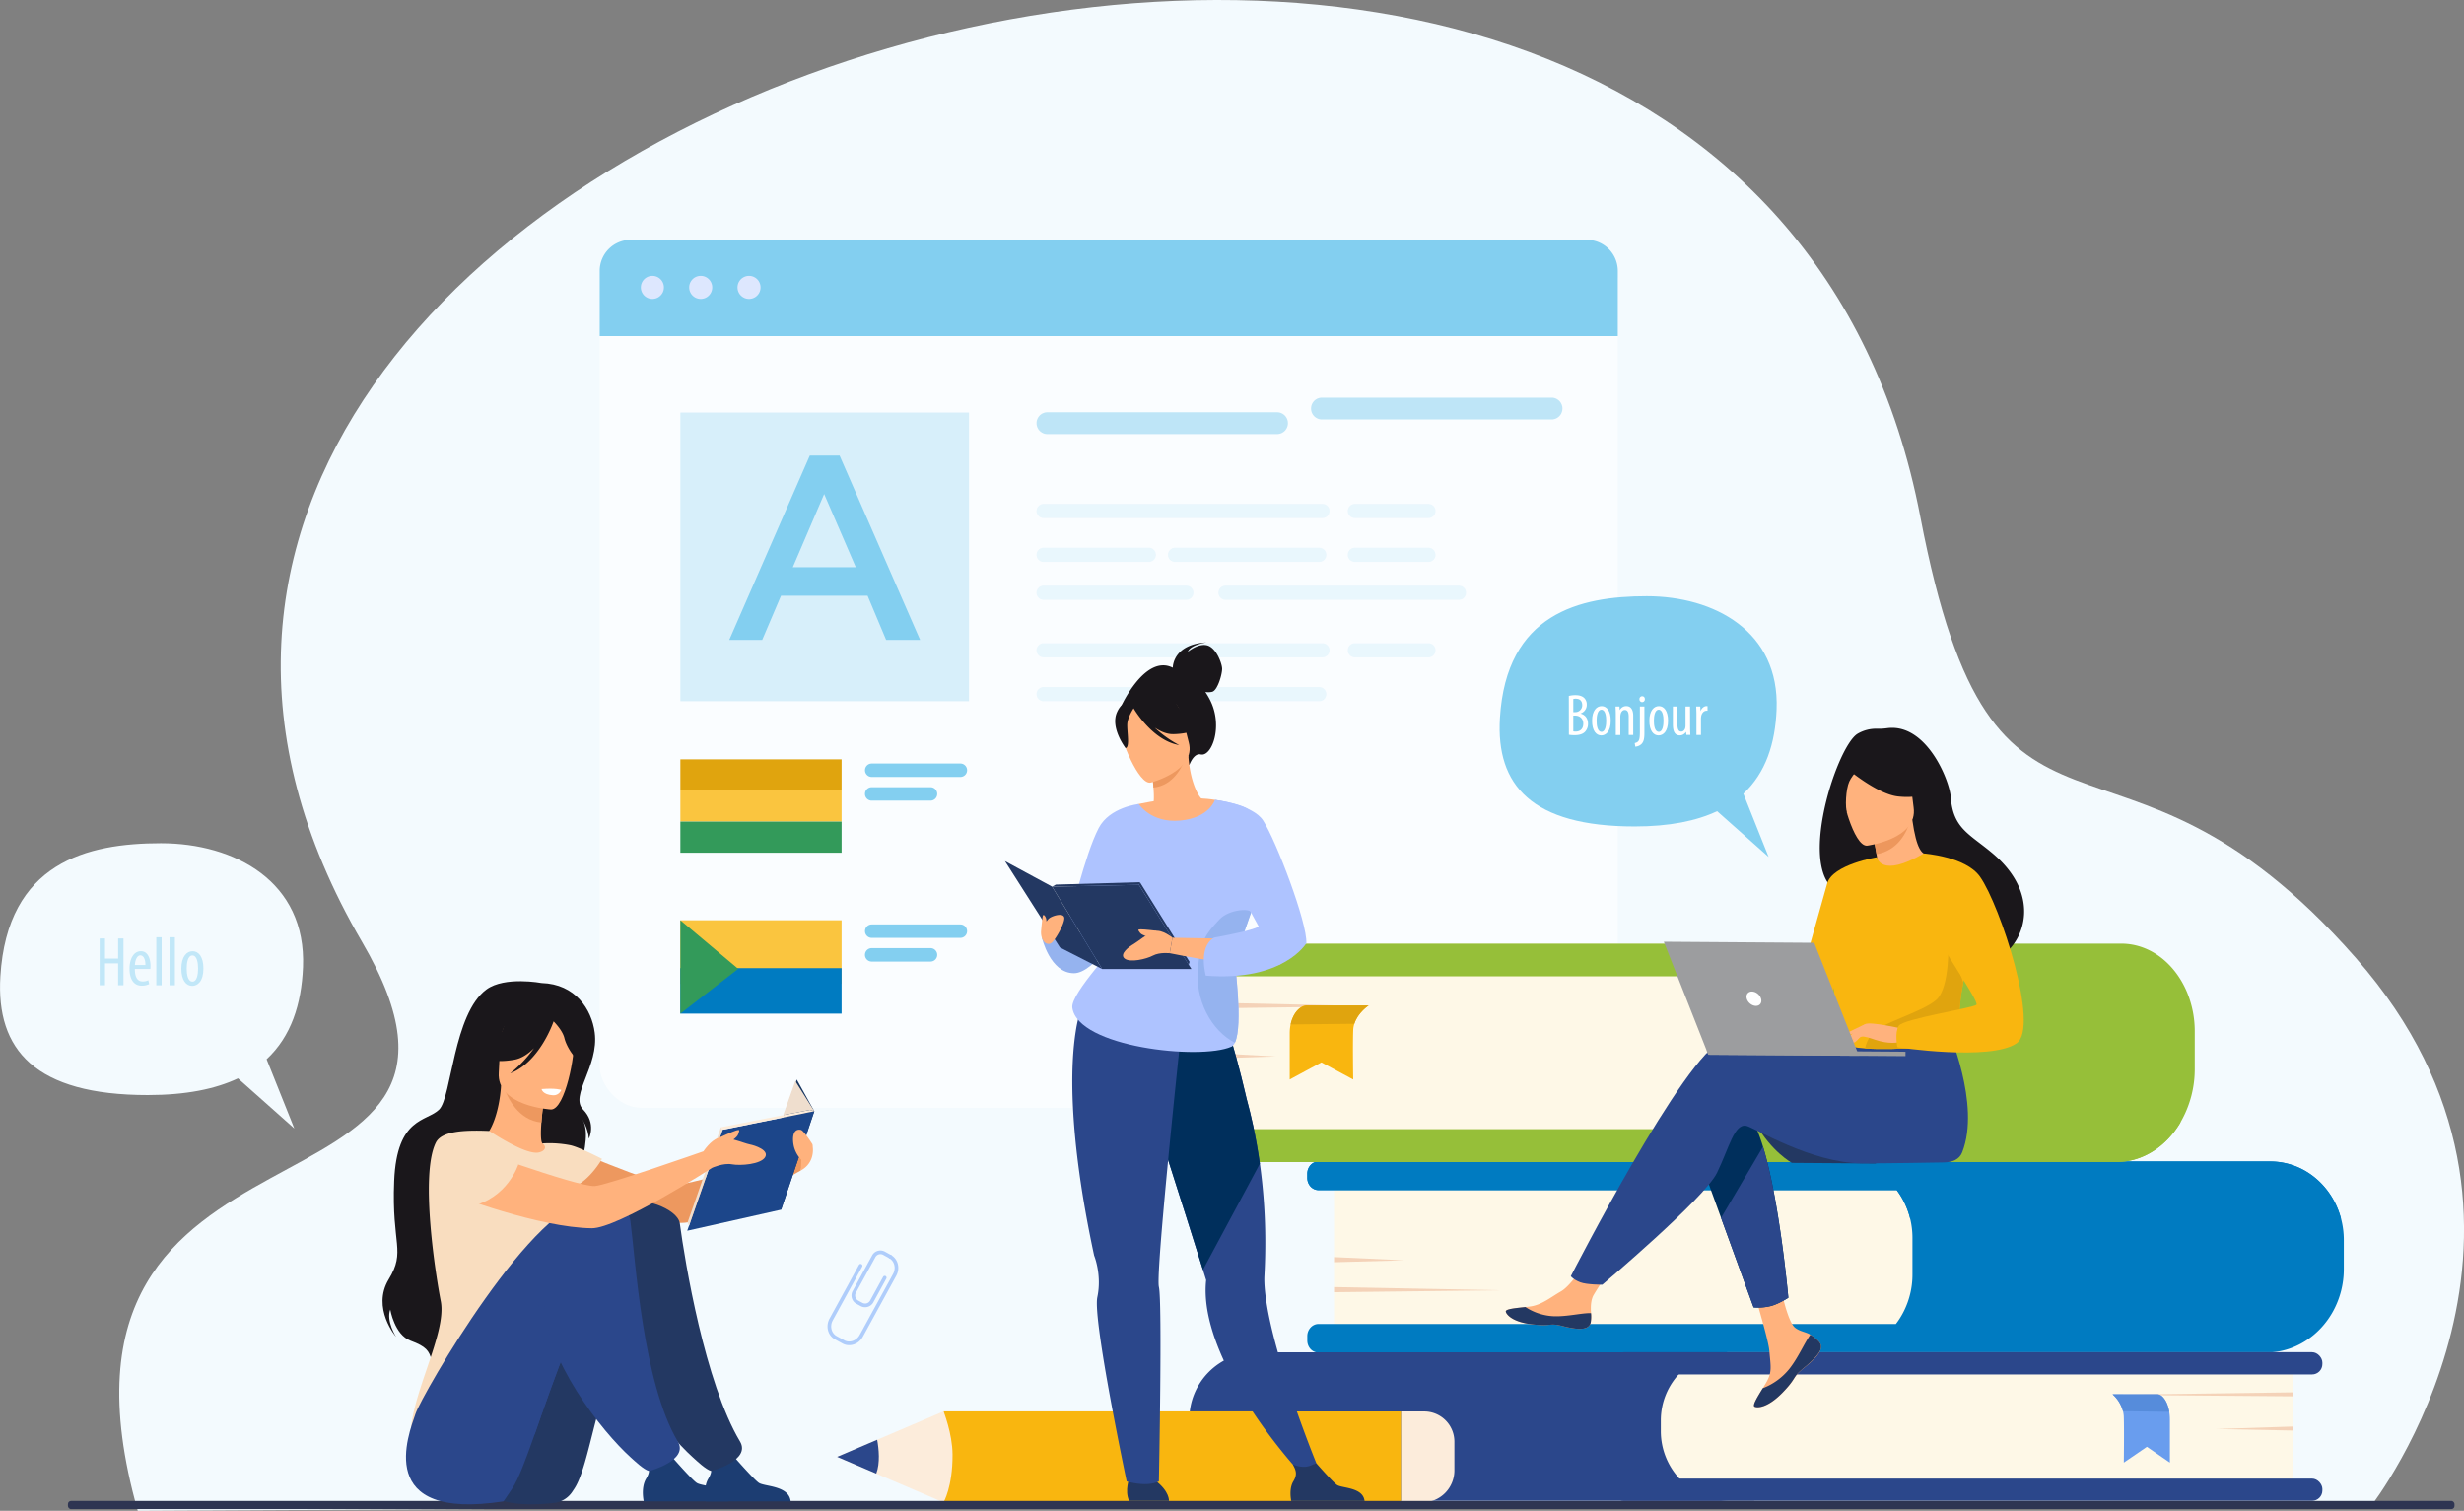 <svg xmlns="http://www.w3.org/2000/svg" viewBox="0 0 2834.55 1737.94"><rect x="0" y="0" width="2834.55" height="1737.94" fill="#808080" stroke="none"/><defs><style>.cls-1{fill:#f3fafe;}.cls-2,.cls-29{fill:#fff;}.cls-2{opacity:0.6;}.cls-3,.cls-6{fill:#83cff0;}.cls-4{fill:#dde7fe;}.cls-5{fill:#b5e2f6;}.cls-5,.cls-6{opacity:0.5;}.cls-7{opacity:0.3;}.cls-8{fill:#c1e7f8;}.cls-9{fill:#e0a40e;}.cls-10{fill:#fac53f;}.cls-11{fill:#339a5a;}.cls-12{fill:#007bc1;}.cls-13{fill:#fef8e7;}.cls-14{fill:#f4d2b8;}.cls-15{fill:#2b478b;}.cls-16{fill:#699dee;}.cls-17{fill:#568cdb;}.cls-18{fill:#96bf39;}.cls-19{fill:#f9b60f;}.cls-20{fill:#afcdfb;}.cls-21{fill:#fcecdb;}.cls-22{fill:#2e3552;}.cls-23{fill:#ed985f;}.cls-24{fill:#1a171b;}.cls-25{fill:#ffb27d;}.cls-26{fill:#f9ddbf;}.cls-27{fill:#233862;}.cls-28{fill:#1c3d72;}.cls-30{fill:#163560;}.cls-31{fill:#1c468a;}.cls-32{fill:#efdece;}.cls-33{fill:#95b3ef;}.cls-34{fill:#002f5c;}.cls-35{fill:#aec3ff;}.cls-36{fill:#ed975d;}.cls-37{fill:#9c9d9f;}</style></defs><g id="FOND"><path class="cls-1" d="M336.91,1845.87l903.9-4.7,240.93-.07,79.82,0L1803,1841l1102.85-.3s252.26-323.47-17.19-630.69c-279.38-318.54-415.22-59.12-501.09-507.5C2171.37-426.11,34.23,230.78,594.78,1191.19,796.62,1537,197.48,1353.2,336.91,1845.87Z" transform="translate(-178.44 -107.92)"/></g><g id="PANNEAU"><rect class="cls-2" x="689.87" y="275.9" width="1171.24" height="998.42" rx="47.87"/><path class="cls-3" d="M725.61,275.9H1825.37a35.74,35.74,0,0,1,35.74,35.74v75a0,0,0,0,1,0,0H689.87a0,0,0,0,1,0,0v-75A35.74,35.74,0,0,1,725.61,275.9Z"/><path class="cls-4" d="M915.68,438.55a13.25,13.25,0,1,1,13.25,13.24A13.25,13.25,0,0,1,915.68,438.55Z" transform="translate(-178.44 -107.92)"/><path class="cls-4" d="M971.28,438.55a13.25,13.25,0,1,1,13.24,13.24A13.25,13.25,0,0,1,971.28,438.55Z" transform="translate(-178.44 -107.92)"/><path class="cls-4" d="M1026.87,438.55a13.25,13.25,0,1,1,13.24,13.24A13.25,13.25,0,0,1,1026.87,438.55Z" transform="translate(-178.44 -107.92)"/><rect class="cls-5" x="782.69" y="474.59" width="332.01" height="332.01"/><path class="cls-6" d="M1647.51,607.26H1383.42a12.54,12.54,0,0,1-12.55-12.54h0a12.55,12.55,0,0,1,12.55-12.55h264.09a12.54,12.54,0,0,1,12.54,12.55h0A12.53,12.53,0,0,1,1647.51,607.26Z" transform="translate(-178.44 -107.92)"/><path class="cls-6" d="M1963.3,590.43H1699.22a12.54,12.54,0,0,1-12.55-12.54h0a12.55,12.55,0,0,1,12.55-12.55H1963.3a12.55,12.55,0,0,1,12.55,12.55h0A12.54,12.54,0,0,1,1963.3,590.43Z" transform="translate(-178.44 -107.92)"/><g class="cls-7"><path class="cls-8" d="M1699.78,703.85H1379a8.13,8.13,0,0,1-8.14-8.13h0a8.13,8.13,0,0,1,8.14-8.13h320.77a8.13,8.13,0,0,1,8.13,8.13h0A8.13,8.13,0,0,1,1699.78,703.85Z" transform="translate(-178.44 -107.92)"/><path class="cls-8" d="M1821.73,703.85h-84.68a8.13,8.13,0,0,1-8.13-8.13h0a8.13,8.13,0,0,1,8.13-8.13h84.68a8.13,8.13,0,0,1,8.13,8.13h0A8.13,8.13,0,0,1,1821.73,703.85Z" transform="translate(-178.44 -107.92)"/><path class="cls-8" d="M1500,754.29H1379a8.13,8.13,0,0,1-8.14-8.13h0A8.13,8.13,0,0,1,1379,738h121a8.13,8.13,0,0,1,8.13,8.13h0A8.13,8.13,0,0,1,1500,754.29Z" transform="translate(-178.44 -107.92)"/><path class="cls-8" d="M1696.08,754.29H1530.23a8.13,8.13,0,0,1-8.13-8.13h0a8.13,8.13,0,0,1,8.13-8.13h165.85a8.13,8.13,0,0,1,8.13,8.13h0A8.13,8.13,0,0,1,1696.08,754.29Z" transform="translate(-178.44 -107.92)"/><path class="cls-8" d="M1821.73,754.29h-84.68a8.13,8.13,0,0,1-8.13-8.13h0a8.13,8.13,0,0,1,8.13-8.13h84.68a8.13,8.13,0,0,1,8.13,8.13h0A8.13,8.13,0,0,1,1821.73,754.29Z" transform="translate(-178.44 -107.92)"/><path class="cls-8" d="M1543.23,797.9H1379a8.13,8.13,0,0,1-8.14-8.13h0a8.13,8.13,0,0,1,8.14-8.13h164.22a8.13,8.13,0,0,1,8.14,8.13h0A8.13,8.13,0,0,1,1543.23,797.9Z" transform="translate(-178.44 -107.92)"/><path class="cls-8" d="M1856.84,797.9h-268.6a8.13,8.13,0,0,1-8.13-8.13h0a8.13,8.13,0,0,1,8.13-8.13h268.6a8.13,8.13,0,0,1,8.13,8.13h0A8.13,8.13,0,0,1,1856.84,797.9Z" transform="translate(-178.44 -107.92)"/></g><g class="cls-7"><path class="cls-8" d="M1699.78,864.09H1379a8.14,8.14,0,0,1-8.14-8.14h0a8.13,8.13,0,0,1,8.14-8.13h320.77a8.13,8.13,0,0,1,8.13,8.13h0A8.14,8.14,0,0,1,1699.78,864.09Z" transform="translate(-178.44 -107.92)"/><path class="cls-8" d="M1821.73,864.09h-84.68a8.14,8.14,0,0,1-8.13-8.14h0a8.13,8.13,0,0,1,8.13-8.13h84.68a8.13,8.13,0,0,1,8.13,8.13h0A8.14,8.14,0,0,1,1821.73,864.09Z" transform="translate(-178.44 -107.92)"/><path class="cls-8" d="M1500,914.52H1379a8.13,8.13,0,0,1-8.14-8.13h0a8.13,8.13,0,0,1,8.14-8.13h121a8.13,8.13,0,0,1,8.13,8.13h0A8.13,8.13,0,0,1,1500,914.52Z" transform="translate(-178.44 -107.92)"/><path class="cls-8" d="M1696.08,914.52H1530.23a8.13,8.13,0,0,1-8.13-8.13h0a8.13,8.13,0,0,1,8.13-8.13h165.85a8.13,8.13,0,0,1,8.13,8.13h0A8.13,8.13,0,0,1,1696.08,914.52Z" transform="translate(-178.44 -107.92)"/></g><path class="cls-3" d="M1110,632h34.29l92.63,212h-39.1l-21.35-50.83h-99.56l-21.65,50.83h-37.9Zm52.93,128.42-36.39-84.21-36.09,84.21Z" transform="translate(-178.44 -107.92)"/><rect class="cls-9" x="782.69" y="873.48" width="185.46" height="35.8"/><rect class="cls-10" x="782.69" y="909.28" width="185.46" height="35.8"/><rect class="cls-11" x="782.69" y="945.09" width="185.46" height="35.8"/><path class="cls-3" d="M1283.25,1001.67h-102a7.74,7.74,0,0,1-7.74-7.73h0a7.74,7.74,0,0,1,7.74-7.73h102a7.73,7.73,0,0,1,7.73,7.73h0A7.73,7.73,0,0,1,1283.25,1001.67Z" transform="translate(-178.44 -107.92)"/><path class="cls-3" d="M1248.87,1028.92h-67.66a7.74,7.74,0,0,1-7.74-7.73h0a7.74,7.74,0,0,1,7.74-7.73h67.66a7.73,7.73,0,0,1,7.73,7.73h0A7.73,7.73,0,0,1,1248.87,1028.92Z" transform="translate(-178.44 -107.92)"/><rect class="cls-10" x="782.69" y="1058.6" width="185.46" height="73.16"/><rect class="cls-12" x="782.69" y="1113.69" width="185.46" height="52.32"/><polygon class="cls-11" points="782.69 1058.6 849.23 1114.49 782.69 1166.02 782.69 1058.6"/><path class="cls-3" d="M1283.25,1186.79h-102a7.74,7.74,0,0,1-7.74-7.73h0a7.74,7.74,0,0,1,7.74-7.73h102a7.73,7.73,0,0,1,7.73,7.73h0A7.73,7.73,0,0,1,1283.25,1186.79Z" transform="translate(-178.44 -107.92)"/><path class="cls-3" d="M1248.87,1214.05h-67.66a7.74,7.74,0,0,1-7.74-7.73h0a7.75,7.75,0,0,1,7.74-7.74h67.66a7.74,7.74,0,0,1,7.73,7.74h0A7.73,7.73,0,0,1,1248.87,1214.05Z" transform="translate(-178.44 -107.92)"/></g><g id="LIVRES"><path class="cls-13" d="M1534.69,1336.17H2115.1a84.94,84.94,0,0,1,84.94,84.94v48a86.87,86.87,0,0,1-86.87,86.87H1534.69a0,0,0,0,1,0,0V1336.17A0,0,0,0,1,1534.69,1336.17Z"/><path class="cls-12" d="M2874.73,1534.52v33.06a100.93,100.93,0,0,1-12.2,48.44c-15.59,28.62-44.58,47.85-77.77,47.85H1695.32c-7.21,0-13-6.25-13-13.95v-5c0-7.71,5.84-14,13-14h664.11a90.7,90.7,0,0,0,9.32-15,94.39,94.39,0,0,0,9.74-42v-42a93.35,93.35,0,0,0-2.69-22.37,90.37,90.37,0,0,0-15.4-32.64H1695.32c-7.21,0-13-6.25-13-14v-4.94c0-7.71,5.84-14,13-14H2790.25c38.58,0,71.12,27.68,81.22,65.51A95.87,95.87,0,0,1,2874.73,1534.52Z" transform="translate(-178.44 -107.92)"/><path class="cls-12" d="M2871.47,1509.6H2375.8a90.37,90.37,0,0,0-15.4-32.64H1695.32c-7.21,0-13-6.25-13-14v-4.94c0-7.71,5.84-14,13-14H2790.25C2828.83,1444.09,2861.37,1471.77,2871.47,1509.6Z" transform="translate(-178.44 -107.92)"/><polygon class="cls-14" points="1534.69 1446.06 1615.36 1449.76 1534.69 1451.98 1534.69 1446.06"/><polygon class="cls-14" points="1534.69 1480.55 1726.6 1484.24 1534.69 1486.47 1534.69 1480.55"/><path class="cls-15" d="M1546.57,1663.42h567.87a82,82,0,0,1,82,82v11.88a77,77,0,0,1-77,77H1546.57a0,0,0,0,1,0,0v-171A0,0,0,0,1,1546.57,1663.42Z" transform="translate(3564.6 3389.87) rotate(180)"/><path class="cls-13" d="M2089,1663.42h647.21a80.1,80.1,0,0,1,80.1,80.1V1756a78.33,78.33,0,0,1-78.33,78.33H2089a0,0,0,0,1,0,0v-171A0,0,0,0,1,2089,1663.42Z" transform="translate(4726.91 3389.87) rotate(180)"/><rect class="cls-15" x="2034.36" y="1808.81" width="815.71" height="25.57" rx="11.9" transform="translate(4705.99 3535.26) rotate(180)"/><rect class="cls-15" x="2034.36" y="1663.42" width="815.71" height="25.57" rx="11.9" transform="translate(4705.99 3244.48) rotate(180)"/><polygon class="cls-14" points="2637.89 1640.97 2549.71 1643.85 2637.89 1645.58 2637.89 1640.97"/><polygon class="cls-14" points="2637.89 1601.63 2428.11 1604.5 2637.89 1606.23 2637.89 1601.63"/><path class="cls-16" d="M2608.71,1711.85a39.73,39.73,0,0,1,12,19.42,32.23,32.23,0,0,1,.93,6.76c.5,16,0,52.35,0,52.35l26.54-18.16,26.47,18.16v-49.21c0-9.31-2.27-18.36-6.49-24.28-2-2.88-4.52-5-7.33-5Z" transform="translate(-178.44 -107.92)"/><path class="cls-17" d="M2608.71,1711.85a39.73,39.73,0,0,1,12,19.42l53.19.72s-2.09-17.29-13.07-20.14Z" transform="translate(-178.44 -107.92)"/><path class="cls-13" d="M1388.72,1085.45h561a89.81,89.81,0,0,1,89.81,89.81v69.53a91.84,91.84,0,0,1-91.84,91.84H1388.72a0,0,0,0,1,0,0V1085.45a0,0,0,0,1,0,0Z"/><path class="cls-18" d="M2218.25,1290.83v54.06c-.14,23.09-10.84,43.12-26.56,53.83a46.45,46.45,0,0,1-26.2,8.26H1550c-7.21,0-13.06,7-13.06,15.6V1429c0,8.61,5.85,15.59,13.06,15.59h1063.2c30.51,0,57.47-18.11,73.75-45.83a121.82,121.82,0,0,0,16.3-61.71v-42.65a117,117,0,0,0-8.4-43.92c-13.67-33.77-42.63-57.06-76.15-57.06H1550c-7.21,0-13.06,7-13.06,15.59v6.37c0,8.62,5.85,15.6,13.06,15.6h617.33c14.76,0,28.11,7.5,37.44,19.5A66.44,66.44,0,0,1,2218.25,1290.83Z" transform="translate(-178.44 -107.92)"/><path class="cls-18" d="M1537,1422.58V1429c0,8.61,5.85,15.59,13.06,15.59h1063.2c30.51,0,57.47-18.11,73.75-45.83h-495.3a46.45,46.45,0,0,1-26.2,8.26H1550C1542.83,1407,1537,1414,1537,1422.58Z" transform="translate(-178.44 -107.92)"/><polygon class="cls-14" points="1388.72 1211.04 1467.62 1215.26 1388.72 1217.81 1388.72 1211.04"/><polygon class="cls-14" points="1388.72 1153.24 1576.43 1157.46 1388.72 1160 1388.72 1153.24"/><path class="cls-19" d="M1752.94,1264.54s-12.39,8-16.49,21.06a27.57,27.57,0,0,0-1.29,7.32c-.68,17.4,0,56.76,0,56.76L1698.59,1330l-36.48,19.68v-53.35c0-10.09,3.13-19.91,8.94-26.33,2.82-3.12,6.24-5.46,10.11-5.46Z" transform="translate(-178.44 -107.92)"/><path class="cls-9" d="M1752.94,1264.54s-12.39,8-16.49,21.06l-73.29.78s2.87-18.75,18-21.84Z" transform="translate(-178.44 -107.92)"/></g><g id="CRAYON_TROMBONNE" data-name="CRAYON TROMBONNE"><path class="cls-20" d="M1168.47,1610.32l-4.89-2.68a10.79,10.79,0,0,1-4.28-14.64l22.45-41a10.8,10.8,0,0,1,14.65-4.28l7,3.83a2.11,2.11,0,1,1-2,3.71l-7-3.84a6.57,6.57,0,0,0-8.91,2.61L1163,1595a6.57,6.57,0,0,0,2.61,8.91l4.89,2.68a6.57,6.57,0,0,0,8.91-2.61l14.9-27.22a2.11,2.11,0,1,1,3.71,2L1183.11,1606A10.79,10.79,0,0,1,1168.47,1610.32Z" transform="translate(-178.44 -107.92)"/><path class="cls-20" d="M1147.63,1653.38l-8.76-4.79c-8.13-4.46-10.87-15.17-6.1-23.89l33.76-61.65a2.11,2.11,0,1,1,3.71,2l-33.76,61.65c-3.66,6.67-1.67,14.82,4.42,18.15l8.76,4.8c6.09,3.34,14,.62,17.68-6l38.45-70.23c3.66-6.67,1.67-14.82-4.42-18.15a2.11,2.11,0,0,1,2-3.71c8.13,4.46,10.87,15.17,6.1,23.89L1171,1645.66C1166.27,1654.37,1155.77,1657.84,1147.63,1653.38Z" transform="translate(-178.44 -107.92)"/><rect class="cls-19" x="1474.77" y="1520.61" width="104.67" height="526.5" transform="translate(-435.5 3202.7) rotate(-89.99)"/><path class="cls-21" d="M1263.84,1836.15l-77.38-33.1-45-19.26,46.06-19.68,76.35-32.63s10.19,25.48,10.34,49.45C1274.45,1818.54,1263.84,1836.15,1263.84,1836.15Z" transform="translate(-178.44 -107.92)"/><path class="cls-21" d="M1851.56,1766.31v33.09a36.86,36.86,0,0,1-36.86,36.85h-24.36l0-104.67h26.49A34.71,34.71,0,0,1,1851.56,1766.31Z" transform="translate(-178.44 -107.92)"/><path class="cls-15" d="M1187.52,1764.11c1.92,10.57,3.58,26.77-1.06,38.94l-45-19.26Z" transform="translate(-178.44 -107.92)"/><rect class="cls-22" x="78.14" y="1726.59" width="2745.48" height="9.37" rx="3.53"/></g><g id="PERSONNAGE_1" data-name="PERSONNAGE 1"><g id="girl_2" data-name="girl 2"><path class="cls-23" d="M818.68,1422.33s114.57,49.92,135.36,49,149-39,149-39l-3.27,22s-98.89,56.88-133.46,60.11c-34,3.17-150.44-30.55-161.67-37.67S786,1429.54,818.68,1422.33Z" transform="translate(-178.44 -107.92)"/><path class="cls-24" d="M801.47,1238.71s-42.27-8-63.32,7.34C700,1273.9,698,1369.9,683.68,1384.2s-48.74,8.2-51.8,82.2,13.71,80.18-6.28,113.21,8.46,66.09,8.46,66.09-11.65-18.23-6.66-31.39c0,0,4.85,29,23.31,35.85s21.18,11.8,24.13,21.79c0,0,157.42-80.67,157.59-137.89s31-113.89,15.85-138.68c0,0,6.74,10.6,7.57,22.4,0,0,9.07-17.39-6.66-33.58s18.46-49.7,13.4-88.5C859.11,1269.06,840.42,1239.87,801.47,1238.71Z" transform="translate(-178.44 -107.92)"/><path class="cls-25" d="M832.6,1476.85c-10.06,7-22.68,12.73-38.51,16.39-59.37,13.72-82.13-36.46-90.67-70.91a51.17,51.17,0,0,1,20.11-6.18c4.29-.5,8.81-.84,12.55-1,6.66-5.11,16.6-26,18.79-58.46l2.8.75,46.79,12.81s-2.15,14.87-3.2,28.93c-.81,11-.94,21.52,1.15,24.09,3.65.79,5.84,1.31,5.84,1.31l0,0A301.5,301.5,0,0,1,832.6,1476.85Z" transform="translate(-178.44 -107.92)"/><path class="cls-23" d="M804.46,1370.24s-2.15,14.86-3.19,28.93c-26.51-2.65-38.82-27.89-43.61-41.74Z" transform="translate(-178.44 -107.92)"/><path class="cls-25" d="M812.37,1384.2s-62.92-3.47-60.15-42.62-3.5-66,36.79-65.41,47,16,49.29,29.35S828.81,1384.09,812.37,1384.2Z" transform="translate(-178.44 -107.92)"/><path class="cls-24" d="M838,1283.62c-8.87-12.48-16.39-10.42-20.76-7.17-33-21.35-57.13,5-57.13,5-6.22,27.79-27.63,42.43-27.63,42.43s10.94,7.89,37.84,3c8.21-1.5,15.83-6.72,22.45-13.23a146.77,146.77,0,0,1-27.45,29c32.59-12.32,48.41-55.28,50-59.83,3.59,3.72,10.62,11.75,12.4,19.25,2.42,10.19,12.85,26.13,18.88,25.86C846.59,1327.92,851.3,1302.32,838,1283.62Z" transform="translate(-178.44 -107.92)"/><path class="cls-26" d="M685.5,1604.78c-5.69-29-24.21-145.1-5.69-182.45,6.66-13.41,32.77-14.62,61.41-13.45,8.92,5.76,42.88,27.5,56.84,24.79l.78-.18c6.57-1.65,9-6.26,3.57-10.24a124.87,124.87,0,0,1,31.8,2c9.95,1.87,36.8,15.76,36.8,15.76s-13.52,24.42-33.45,32.85c3.39,30.32-1.65,43.69-33.11,113.72C777.88,1646.72,808,1700,808,1700s-156.46,125.8-157.33,61.75C650.06,1713.54,692.76,1641.9,685.5,1604.78Z" transform="translate(-178.44 -107.92)"/><path class="cls-27" d="M815.8,1836.8a29.06,29.06,0,0,0,20.92-12.74c.76-1.13,1.56-2.35,2.42-3.64,17.81-27,24.74-109.53,64.8-197.49,9.76-21.41,44.78-25.26,54.33-49.47,0,0,23.5-78.46-45-80.78S729.83,1711,728,1734.14C726.26,1756.55,682.73,1851.81,815.8,1836.8Z" transform="translate(-178.44 -107.92)"/><path class="cls-28" d="M1088,1835H990.55s-3.64-15.55,2.76-26.13c5.66-9.36,3.49-14.69-.71-22.44a37.86,37.86,0,0,0,16.42,3.09c4.86-.28,10-2.48,14.5-5.1,4.2,4.79,22.17,25.15,27.78,29.18C1057.67,1818.17,1086.08,1816.54,1088,1835Z" transform="translate(-178.44 -107.92)"/><path class="cls-27" d="M960.5,1515.37c5.87,44,28.79,182.92,69.23,250.69,13,21.85-32.85,34.1-33.09,34-6.16-1.61-16.41-11.42-21.14-15.68C942.67,1754.82,876,1671,876,1603.87c0-32.75-.58-95.31,23.24-111.2C913.93,1482.88,958.17,1497.88,960.5,1515.37Z" transform="translate(-178.44 -107.92)"/><path class="cls-15" d="M757.66,1835s3.61-5,9.91-14.57c7.5-11.36,15.8-33.71,25.86-62.36C804,1728,816.55,1691,832.23,1652.5c4.84-11.89,10-23.92,15.44-35.92,9.76-21.42,36.6-18.46,46.15-42.67,0,0,37.26-83.92-31.23-86.23s-198.66,224.49-206.14,246.46C648.26,1758.18,608.31,1858,757.66,1835Z" transform="translate(-178.44 -107.92)"/><path class="cls-28" d="M1016.48,1835H919s-3.64-15.55,2.76-26.13c5.67-9.36,3.49-14.69-.7-22.44a37.83,37.83,0,0,0,16.42,3.09c4.86-.28,10-2.48,14.5-5.1,4.19,4.79,22.16,25.15,27.77,29.18C986.1,1818.17,1014.51,1816.54,1016.48,1835Z" transform="translate(-178.44 -107.92)"/><path class="cls-15" d="M793.43,1758.06C804,1728,816.55,1691,832.23,1652.5c-4.09-29.17-12.92-54.69-27.78-65C804.45,1587.53,768.43,1699.14,793.43,1758.06Z" transform="translate(-178.44 -107.92)"/><path class="cls-15" d="M903.59,1512.25c5.87,44,14.14,186,54.58,253.81,13,21.85-32.85,34.1-33.1,34-6.15-1.61-16.41-11.42-21.13-15.68-32.83-29.59-99.48-113.37-99.48-180.54,0-32.75,38.44-92.68,62.25-108.58C881.38,1485.5,901.26,1494.76,903.59,1512.25Z" transform="translate(-178.44 -107.92)"/><path class="cls-29" d="M824.15,1361.68s-5.95-2.35-22.68-1c0,0,.89,6.53,13.23,7.17C821.69,1368.23,824.15,1361.68,824.15,1361.68Z" transform="translate(-178.44 -107.92)"/><polygon class="cls-30" points="936.77 1278.27 916.56 1241.8 872.83 1363.82 898.63 1391.51 936.77 1278.27"/><polygon class="cls-31" points="831.23 1299.63 790.59 1415.74 898.63 1391.51 936.77 1278.27 831.23 1299.63"/><polygon class="cls-32" points="792.74 1409.89 790.85 1406.58 829.31 1296.69 831.23 1299.63 792.74 1409.89"/><polygon class="cls-21" points="829.31 1296.69 931.74 1276.76 936.77 1278.27 831.23 1299.63 829.31 1296.69"/><polygon class="cls-32" points="936.77 1278.27 914.91 1243.58 900.98 1282.74 931.74 1276.76 936.77 1278.27"/><path class="cls-25" d="M1040.87,1424.37c-3.51-.68-11-3.52-18.68-5.62,2.28-1.77,4.81-3.94,5.52-6.17,1.36-4.3,2.27-5.69-2.27-4.33s-20.42,8.65-20.42,8.65l0,0c-9,2.63-17.33,15.39-17.33,15.39S876,1471.57,862.59,1472.25c-20.8,1-159.17-49.92-159.17-49.92-32.66,7.21-25.33,47.34-14.09,54.46s110.8,43.34,169.81,44c29.89.35,138.61-69.53,138.61-69.53s12.71-5.81,22.7-4,33.13,0,38.12-8.17S1046.77,1425.5,1040.87,1424.37Z" transform="translate(-178.44 -107.92)"/><path class="cls-26" d="M774.71,1447.46s-12.37,39.18-54.88,48.1c0,0-70.19-21.63-35.24-69.44C684.59,1426.12,719.14,1400.44,774.71,1447.46Z" transform="translate(-178.44 -107.92)"/><path class="cls-25" d="M1113.4,1427.32h0a11,11,0,0,0-.37-3.18s-10-15.84-13.3-16.49c-10-2-10,11.18-7.86,19.67a34.42,34.42,0,0,0,8.26,14.64h0l-.4,12.39C1116.6,1445.08,1113.4,1427.32,1113.4,1427.32Z" transform="translate(-178.44 -107.92)"/></g></g><g id="PERSONNAGE_2" data-name="PERSONNAGE 2"><path class="cls-33" d="M1377,1186.52s9.43,40.92,36.92,40.92c23.57,0,55.89-53.27,55.89-53.27Z" transform="translate(-178.44 -107.92)"/><path class="cls-15" d="M1692.65,1790.91,1675,1803.06s-84.94-90.54-105.45-177.33c-3.65-15.49-5.13-30.77-3.57-45.27,0,0-1.24-3.93-3.41-10.88-.09-.31-.19-.62-.29-.93-1-3.05-2.08-6.64-3.35-10.7-4.12-13.11-9.78-31.06-16.22-51.49-14.85-47-48.8-153-63.31-197.16l104.28-37.73s11.85,27,28.87,100.42c2.62,9.58,5.24,20.18,7.7,31.72,2.78,13.08,5.37,27.38,7.53,42.83a656.64,656.64,0,0,1,6.25,87.9c.06,13.13-.26,26.76-1,40.81-.57,10.3,1,24,3.84,39.66C1650,1686.33,1692.65,1790.91,1692.65,1790.91Z" transform="translate(-178.44 -107.92)"/><path class="cls-27" d="M1748.21,1834.54H1663.9s-3.15-13.44,2.38-22.59c4.9-8.1,3-12.71-.6-19.41a32.68,32.68,0,0,0,14.2,2.67c4.2-.24,8.64-2.14,12.54-4.41,3.62,4.14,19.16,21.75,24,25.24C1722,1820,1746.51,1818.59,1748.21,1834.54Z" transform="translate(-178.44 -107.92)"/><path class="cls-34" d="M1627.77,1446.54l-65.5,122.11c-1-3.05-2.08-6.64-3.35-10.7-4.12-13.11-9.78-31.06-16.22-51.49-14.85-47-48.8-153-63.31-197.16l104.28-37.73s11.85,27,28.87,100.42c2.62,9.58,5.24,20.18,7.7,31.72C1623,1416.79,1625.61,1431.09,1627.77,1446.54Z" transform="translate(-178.44 -107.92)"/><path class="cls-27" d="M1477.69,1808.15s-5.83,14.32-.34,26.39h45.86s1-10.88-15.69-23.51C1494.92,1801.47,1477.69,1808.15,1477.69,1808.15Z" transform="translate(-178.44 -107.92)"/><path class="cls-24" d="M1527.6,876c0-2.29,1.2-26.9,38.6-29.09,0,0-18.35,2.64-21.34,10.81,0,0,12.29-10.3,22.57-7.33s16.71,20.7,16.92,26.58-5,25-11.45,26.75a19.9,19.9,0,0,1-7.85.2,86.59,86.59,0,0,1,5.24,8.85c15.68,30.3,2.16,66-10.57,63-8.16-1.93-13.12,12.22-13.12,12.22l-78.48-67.49S1495.62,859.9,1527.6,876Z" transform="translate(-178.44 -107.92)"/><path class="cls-25" d="M1478.27,1081.05c8.7,6,19.61,11,33.3,14.18,51.34,11.86,71-31.53,78.41-61.32a44.15,44.15,0,0,0-17.39-5.34c-3.71-.44-7.62-.73-10.85-.89-5.76-4.41-14.36-22.49-16.25-50.55l-2.42.65-40.46,11.08s1.85,12.86,2.76,25c.7,9.51.81,18.6-1,20.83-3.16.68-5.05,1.13-5.05,1.13l0,0A259.94,259.94,0,0,0,1478.27,1081.05Z" transform="translate(-178.44 -107.92)"/><path class="cls-23" d="M1502.61,988.86s1.86,12.85,2.76,25c22.92-2.29,33.56-24.12,37.7-36.09Z" transform="translate(-178.44 -107.92)"/><path class="cls-25" d="M1502.14,1008.17s52.77-13.57,43.82-46.3-8.17-56.54-42.24-49.27-37.18,21.55-36.85,33.21S1488.18,1010.85,1502.14,1008.17Z" transform="translate(-178.44 -107.92)"/><path class="cls-24" d="M1463.43,927.18c5.42-12.07,12.15-11.6,16.4-9.58,24.38-23.68,49.3-5.42,49.3-5.42,10,22.52,30.59,31.32,30.59,31.32s-8,8.55-31.59,8.93c-7.22.12-14.55-3-21.27-7.43A127.07,127.07,0,0,0,1535,965c-29.72-5-50.38-38.72-52.5-42.31-2.41,3.76-7,11.76-7.26,18.42-.33,9,3.2,26.53-2,27.32C1473.31,968.41,1455.31,945.29,1463.43,927.18Z" transform="translate(-178.44 -107.92)"/><path class="cls-25" d="M1487,1033.11s88.64-21.52,127.18,10.27L1594.88,1312l-173.36-41.89s4.88-17,38.12-62.19S1478.42,1096.43,1487,1033.11Z" transform="translate(-178.44 -107.92)"/><path class="cls-15" d="M1538.63,1282.11s-.1.91-.28,2.65c-.08.74-.18,1.65-.29,2.7-.75,7-2.16,20.32-4,37.69-4.76,45.56-12.22,118.73-17.31,176.49-4,45.16-6.51,80.9-5.14,86.64,4.1,17.27,0,223.71,0,223.71-14.74,7.07-37.08,0-37.08,0s-39.24-186-33.75-211.89-3.67-47.93-3.67-47.93C1406.65,1410.26,1410,1331.6,1416,1294a159,159,0,0,1,5.21-23,49.16,49.16,0,0,1,2.09-5.65C1490.56,1247.22,1538.63,1282.11,1538.63,1282.11Z" transform="translate(-178.44 -107.92)"/><path class="cls-35" d="M1626.09,1120c-4.28,32.32-21.4,71.87-27.51,93.15,0,0,10.22,73.91.46,94.2-1.11,2.31-2.48,3.93-4.16,4.66-36.15,15.75-176.92.46-182.86-45-2.16-16.5,53.62-74.54,56.87-81.58,1.35-2.92,2.78-12.36-3.76-31.93-9.27,28.58-60.43,20.36-60.43,20.36,6-10.27,21-81.36,37.67-113.45,12.56-24.12,46.09-27.61,46.09-27.61s14,22.13,47.71,19,39.93-23.8,39.93-23.8,29.93,4,39.16,11.42C1616.86,1040.75,1631.7,1077.66,1626.09,1120Z" transform="translate(-178.44 -107.92)"/><path class="cls-33" d="M1598.58,1213.15s10.22,73.91.46,94.2c-26.33-13.22-47.09-49-42.3-88.82,3.54-29.44,8.81-36.16,24.56-53,11.58-12.38,38.34-13.08,36.24-7.19C1611.3,1175.87,1601.81,1201.91,1598.58,1213.15Z" transform="translate(-178.44 -107.92)"/><polygon class="cls-27" points="1310.2 1017.84 1370.56 1114.67 1267.85 1114.67 1210.35 1019.93 1310.2 1017.84"/><polygon class="cls-27" points="1367.42 1109.81 1368.46 1106.43 1311.34 1014.79 1310.2 1017.84 1367.42 1109.81"/><polygon class="cls-27" points="1311.34 1014.79 1214.59 1017.54 1210.35 1019.93 1310.2 1017.84 1311.34 1014.79"/><polygon class="cls-27" points="1210.35 1019.93 1156.07 990.55 1219.34 1089.91 1267.85 1114.67 1210.35 1019.93"/><path class="cls-25" d="M1676,1195.71c-5.81,2.66-20.73,20.23-26.06,22-24,8-125.87-13.31-125.87-13.31l3.16-17.85s100,2.65,111-.29c2.07-.56,12.88-17.46,17-19.89Z" transform="translate(-178.44 -107.92)"/><path class="cls-25" d="M1527.24,1186.56s-12.06-9.81-20.21-7.59-20.15,12.53-24.6,15-16.55,11.17-10.42,16.45,25.22.74,32.79-3.3,19.29-2.67,19.29-2.67Z" transform="translate(-178.44 -107.92)"/><path class="cls-25" d="M1509.34,1178.65s-14.66-1.75-18.67-1.67-2.91,1-.7,4.06,9.84,4.3,10.19,5.39S1509.34,1178.65,1509.34,1178.65Z" transform="translate(-178.44 -107.92)"/><path class="cls-35" d="M1576.1,1028s43.48,5.16,55.45,23.8c15.13,23.58,50.85,117.46,49.7,141.12,0,0-26.12,44.45-115.67,37.33,0,0-9.32-32.91,9.52-43.77,0,0,46-8.18,51.29-12.85l-37.5-68.15Z" transform="translate(-178.44 -107.92)"/><path class="cls-25" d="M1402.7,1163.25c-1.35-5.48-13.29-2.06-17.32,1.1a16.24,16.24,0,0,0-3.06,3.59c-.13-.91-.23-1.79-.3-2.47-.22-2.58-3.22-7.19-4-3.74s-2,18-2,18c-.15,11.68,7.36,16.5,12.18,12.7S1404,1168.73,1402.7,1163.25Z" transform="translate(-178.44 -107.92)"/></g><g id="PERSONNAGE_3" data-name="PERSONNAGE 3"><path class="cls-27" d="M2198.12,1400.48c18.36,32.48,41.65,45.14,41.65,45.14l97.27.68S2184.11,1375.7,2198.12,1400.48Z" transform="translate(-178.44 -107.92)"/><path class="cls-25" d="M2271.06,1651.32c2.51,2.92,2.81,6.17,1.53,9.63l0,0c-2.37,6.39-10.08,13.5-19,20.58-1.14.91-2.16,1.74-3,2.51l-.69.6-.53.47c-8.35,7.6-5.24,9.37-20.26,24.8-17.14,17.57-28.85,17.81-32.17,16.17-2.8-1.39,3-10.74,9.41-21.24.31-.51.61-1,.93-1.53.86-1.4,1.7-2.82,2.55-4.22,7.53-12.64,5.66-18.61,4-37.52-1.32-15.36-23.28-85.93-23.28-85.93l32.63-5.39s9.42,56.14,20.17,64.86c5.75,4.64,12.23,4.74,17.76,8.19.39.24.77.49,1.15.74A43,43,0,0,1,2271.06,1651.32Z" transform="translate(-178.44 -107.92)"/><path class="cls-27" d="M2271.06,1651.32c2.51,2.92,2.81,6.17,1.53,9.63l0,0c-2.89,6.38-10.41,13.45-19.07,20.52-1.13.92-2.13,1.77-3,2.57l-.69.6-.53.47c-8.35,7.6-5.24,9.37-20.26,24.8-17.14,17.57-28.85,17.81-32.17,16.17-2.8-1.39,3-10.74,9.41-21.24a72.5,72.5,0,0,0,30.47-22.12c10.33-13,17.28-29.74,24.32-39.42.39.24.77.49,1.15.74A43,43,0,0,1,2271.06,1651.32Z" transform="translate(-178.44 -107.92)"/><path class="cls-25" d="M2008.41,1629.11c-2.08,10.05-16.41,8.27-32.4,4.24s-12.22.65-35-2-29.63-11.24-30.3-14.63c-.6-3,10.67-4,22.76-5.3,1.53-.16,3-.34,4.58-.52,13.66-1.61,23.71-10.35,36.15-17.49,11.79-6.76,29.51-34.54,29.51-34.54l31.25,2.69s-16.59,24.81-23,35.6c-3.78,6.35-3.64,14.78-3.22,21.29A39.91,39.91,0,0,1,2008.41,1629.11Z" transform="translate(-178.44 -107.92)"/><path class="cls-27" d="M1976,1633.35c-16-4-12.22.65-35-2s-29.63-11.24-30.3-14.63c-.6-3,10.67-4,22.76-5.3l.12.23a64.27,64.27,0,0,0,32.58,10.38c15.46.49,31.88-3.83,42.56-3.58a39.91,39.91,0,0,1-.32,10.69C2006.33,1639.16,1992,1637.38,1976,1633.35Z" transform="translate(-178.44 -107.92)"/><path class="cls-34" d="M2129.66,1430l28.67,78.86,37.44,103a61.93,61.93,0,0,0,20.29-1.71c9.15-2.57,19.67-9.4,19.67-9.4s-9.82-110.35-29.14-173.79c-5-16.29-10.53-29.47-16.75-36.91C2159.45,1353.61,2129.66,1430,2129.66,1430Z" transform="translate(-178.44 -107.92)"/><path class="cls-15" d="M2160.26,1305.31c19.19-6,73.75,2.27,128.54,13.4l11.63-18.86,118.57-8.42s38.49,87,16.7,142.1c-3.21,8.1-11,11.47-21.68,11.57h0s-70.73,1.23-93.64,1.07c-58.93-.42-124.44-41.39-132.94-43.16-13.91-2.88-19.68,24.94-33.82,54.1s-131.86,128.63-131.86,128.63-18,.06-25.4-2.78c-8-3.06-10.86-7-10.86-7S2117,1318.94,2160.26,1305.31Z" transform="translate(-178.44 -107.92)"/><path class="cls-24" d="M2302.27,1136.65c42,23.53,127.31,72.3,127.76,72,0,0,31.38,12.08,49.32.35,29.89-19.55,46.22-72.62-7.87-118.77-27-23-46.22-28.71-48.89-65.18-1.45-19.78-28-85.23-73-79.51a69.17,69.17,0,0,1-11.32.67,42,42,0,0,0-22.83,5.72C2290,966.88,2239.07,1127.21,2302.27,1136.65Z" transform="translate(-178.44 -107.92)"/><path class="cls-25" d="M2337.78,1117.12c-.18.12,20.72,7.42,34.77,1.31,13.22-5.73,23.35-27.34,23.16-27.35-6-.32-12.54-5.61-17.36-40l-2.56.9-43,15.14s3,13.8,4.93,26.92C2339.3,1105,2340.14,1115.58,2337.78,1117.12Z" transform="translate(-178.44 -107.92)"/><path class="cls-36" d="M2332.76,1067.08s1.83,9.67,4.38,23.49c24.68-4.27,35.08-25.32,38.65-38.63Z" transform="translate(-178.44 -107.92)"/><path class="cls-25" d="M2326.27,1080.71s58.78-7.47,53.56-44-1.14-62.1-38.88-58.88-43,18.2-44.27,30.82S2310.84,1081.71,2326.27,1080.71Z" transform="translate(-178.44 -107.92)"/><path class="cls-24" d="M2299,988.66s37.36,32.66,62.91,35.45,35.29-5.35,35.29-5.35a99.92,99.92,0,0,1-23.91-32.87,18,18,0,0,0-14.75-10.71C2340.26,973.48,2305.66,972.51,2299,988.66Z" transform="translate(-178.44 -107.92)"/><path class="cls-24" d="M2322.49,985.92S2309.82,998,2305.8,1007c-3.88,8.67-5.18,29.48-2.19,37.77,0,0-19.33-38.24-8.1-56.67C2307.41,968.54,2322.49,985.92,2322.49,985.92Z" transform="translate(-178.44 -107.92)"/><path class="cls-19" d="M2287.73,1203.27c.93,118.88-.18,94,12.74,105.41,3.12,2.74,11.91,4.42,23.5,5.26,36.43,2.68,100.55-2.87,103-9.59,8.58-23.25,2.69-30.53,10-66.17.75-3.79,1.69-7.89,2.78-12.35,6-24.47,11.78-32.77-8.7-72.29-18.56-35.8-37.9-64.88-39.67-63.85-49.85,29.12-53.68,4.32-53.68,4.32S2287.26,1145.29,2287.73,1203.27Z" transform="translate(-178.44 -107.92)"/><path class="cls-15" d="M2158.33,1508.88l37.44,103a61.93,61.93,0,0,0,20.29-1.71c9.15-2.57,19.67-9.4,19.67-9.4s-9.82-110.35-29.14-173.79Z" transform="translate(-178.44 -107.92)"/><path class="cls-19" d="M2337.69,1094s-51.14,8.3-57.3,30.25-42.36,151-42.36,151,25.93,4.85,38-7.06,42.53-111,42.53-111Z" transform="translate(-178.44 -107.92)"/><path class="cls-9" d="M2324,1313.94c36.43,2.68,100.55-2.87,103-9.59,8.58-23.25,2.69-30.53,10-66.17l-17.23-49.63s2.51,55.15-13.85,69.54-66.76,27.52-74.74,39.58C2327.28,1303.45,2324.73,1309.27,2324,1313.94Z" transform="translate(-178.44 -107.92)"/><path class="cls-25" d="M2365.9,1291.05s-35.91-8.26-41.73-5.11-20.09,14.67-21.89,18.71,12.94-3,17.72-4.23c3.11-.81,11.23,2.08,15.26,3.45,16.93,5.78,27.35,2.94,27.35,2.94Z" transform="translate(-178.44 -107.92)"/><path class="cls-19" d="M2391.4,1089.66s48.26,3.32,64.81,26.75c23.3,33,69,173.17,42.11,191.63-30.27,20.8-137.15,4.53-137.15,4.53s-3.44-16.66,1.57-24.68,85.6-20.45,89.34-24.14-45.93-72.77-45.85-83.91S2391.4,1089.66,2391.4,1089.66Z" transform="translate(-178.44 -107.92)"/><path class="cls-25" d="M2322.36,1295.94s-7.61,9.66-10.08,10.81a7.41,7.41,0,0,1-4.08.84l5.15-9.1Z" transform="translate(-178.44 -107.92)"/><path class="cls-25" d="M2324.17,1285.94l-22,10.49s.92,1.53,3.62,1.42,9.52-2.54,9.52-2.54Z" transform="translate(-178.44 -107.92)"/><polygon class="cls-37" points="2138.52 1214.51 1965.23 1213.29 1914.02 1083.3 2087.04 1084.52 2138.52 1214.51"/><polygon class="cls-37" points="1963.24 1208.22 2192.06 1209.84 2192.03 1214.89 1965.23 1213.29 1963.24 1208.22"/><path class="cls-29" d="M2187.88,1256.71c-1.28-4.57,1.39-8.24,5.94-8.21s9.29,3.76,10.56,8.32-1.39,8.25-5.94,8.21S2189.15,1261.27,2187.88,1256.71Z" transform="translate(-178.44 -107.92)"/></g><g id="BULLES"><path class="cls-1" d="M527,1220.51c4-98.75-78.78-142.62-163.41-142.62s-176.74,21.93-184.72,153.24c-5.13,84.48,39.9,136.46,169.58,136.46,43.73,0,77.72-6.9,103.76-19.2L517,1406l-31.86-79.62C513.35,1300.13,525.24,1263.13,527,1220.51Z" transform="translate(-178.44 -107.92)"/><path class="cls-8" d="M299.25,1187.5v23.06h15.08V1187.5h6.15v53.8h-6.15v-25.15H299.25v25.15H293.1v-53.8Z" transform="translate(-178.44 -107.92)"/><path class="cls-8" d="M333.57,1222.54c0,11.89,4.71,14.37,9.11,14.37a13.71,13.71,0,0,0,6.38-1.44l1,4.47a19.82,19.82,0,0,1-8.54,1.84c-9.26,0-14.05-7.59-14.05-19.4,0-12.45,5.35-20.28,13.09-20.28s11,8.31,11,16.93c0,1.51-.08,2.55-.16,3.51Zm12.14-4.55c.08-7.66-2.8-11.1-5.75-11.1-4.07,0-6.07,5.83-6.31,11.1Z" transform="translate(-178.44 -107.92)"/><path class="cls-8" d="M358.24,1186.06h6.15v55.24h-6.15Z" transform="translate(-178.44 -107.92)"/><path class="cls-8" d="M373.49,1186.06h6.15v55.24h-6.15Z" transform="translate(-178.44 -107.92)"/><path class="cls-8" d="M412.45,1222c0,14.93-6.87,20-12.86,20-6.94,0-12.53-6.31-12.53-19.88,0-14,6.31-20,12.93-20C406.94,1202.1,412.45,1208.57,412.45,1222Zm-19.24,0c0,6.39,1.11,15.09,6.7,15.09,5.27,0,6.39-9,6.39-15.09,0-5.91-1.12-15-6.55-15S393.21,1216.07,393.21,1222Z" transform="translate(-178.44 -107.92)"/><path class="cls-3" d="M2222.2,924.14c3.65-90.28-72-130.39-149.39-130.39s-161.57,20-168.87,140.1c-4.69,77.23,36.48,124.75,155,124.75,40,0,71.05-6.31,94.85-17.56l59.26,52.66L2184,1020.92C2209.76,996.93,2220.63,963.1,2222.2,924.14Z" transform="translate(-178.44 -107.92)"/><path class="cls-29" d="M1983.2,908.48a31.11,31.11,0,0,1,7.57-.88c4.12,0,7.63.88,10.06,3.17a10.29,10.29,0,0,1,3,7.77,10.43,10.43,0,0,1-7,10.06v.2c5.26,1.42,8.44,5.68,8.44,11.62a13.12,13.12,0,0,1-3.24,9.05c-2.57,2.9-6.82,4.12-12,4.12a36.43,36.43,0,0,1-6.76-.48Zm5.14,18.63h2.36a7.81,7.81,0,0,0,7.9-8c0-4.19-2-7.43-7.5-7.43a9.26,9.26,0,0,0-2.76.34Zm0,22.09a12.31,12.31,0,0,0,2.63.27c5.33,0,8.85-3.18,8.85-9.05,0-6.28-4.33-9.25-9.19-9.32h-2.29Z" transform="translate(-178.44 -107.92)"/><path class="cls-29" d="M2031.42,937c0,12.63-5.81,16.89-10.87,16.89-5.88,0-10.6-5.34-10.6-16.82,0-11.88,5.33-16.88,10.93-16.88C2026.76,920.16,2031.42,925.63,2031.42,937Zm-16.28,0c0,5.41.95,12.77,5.68,12.77,4.45,0,5.4-7.63,5.4-12.77s-1-12.69-5.54-12.69S2015.14,932,2015.14,937Z" transform="translate(-178.44 -107.92)"/><path class="cls-29" d="M2037.23,929.07c0-3.85-.21-5.8-.27-8.44h4.52l.27,4h.14a8.27,8.27,0,0,1,7.49-4.46c4.53,0,7.9,3.31,7.9,11.21v22h-5.2v-21c0-3.91-.74-7.76-4.52-7.76-2.16,0-4.26,1.82-4.86,5.27a12.32,12.32,0,0,0-.27,3v20.53h-5.2Z" transform="translate(-178.44 -107.92)"/><path class="cls-29" d="M2059,962.7c1.49-.4,3.31-.94,4.39-2.56s1.55-4.19,1.55-10.4V920.63h5.2v30.59c0,6.89-1,10.06-3.31,12.49a11.4,11.4,0,0,1-7.16,3.11Zm11.62-50.51a3.09,3.09,0,1,1-6.15,0,3.13,3.13,0,0,1,3.11-3.37C2069.44,908.82,2070.66,910.17,2070.66,912.19Z" transform="translate(-178.44 -107.92)"/><path class="cls-29" d="M2097.33,937c0,12.63-5.81,16.89-10.87,16.89-5.88,0-10.61-5.34-10.61-16.82,0-11.88,5.34-16.88,10.94-16.88C2092.67,920.16,2097.33,925.63,2097.33,937Zm-16.28,0c0,5.41.95,12.77,5.68,12.77,4.45,0,5.4-7.63,5.4-12.77s-1-12.69-5.54-12.69S2081.05,932,2081.05,937Z" transform="translate(-178.44 -107.92)"/><path class="cls-29" d="M2122.72,944.4c0,3.58.2,6.48.27,8.92h-4.53l-.4-3.45h-.14a8.35,8.35,0,0,1-7,4c-5.67,0-8-4.46-8-12.56V920.63h5.2v19.92c0,5.13.81,8.92,4.39,8.92,3,0,4.39-2.84,4.66-4.33a13.6,13.6,0,0,0,.27-3V920.63h5.2Z" transform="translate(-178.44 -107.92)"/><path class="cls-29" d="M2130,929.07c0-2.76-.21-6-.27-8.44h4.65l.27,5.2h.14c1.08-3.1,3.85-5.67,6.89-5.67a5.3,5.3,0,0,1,1.08.07v5.26h-1.08c-3.31,0-5.74,3-6.28,6.76a19.11,19.11,0,0,0-.21,3v18.1H2130Z" transform="translate(-178.44 -107.92)"/></g></svg>